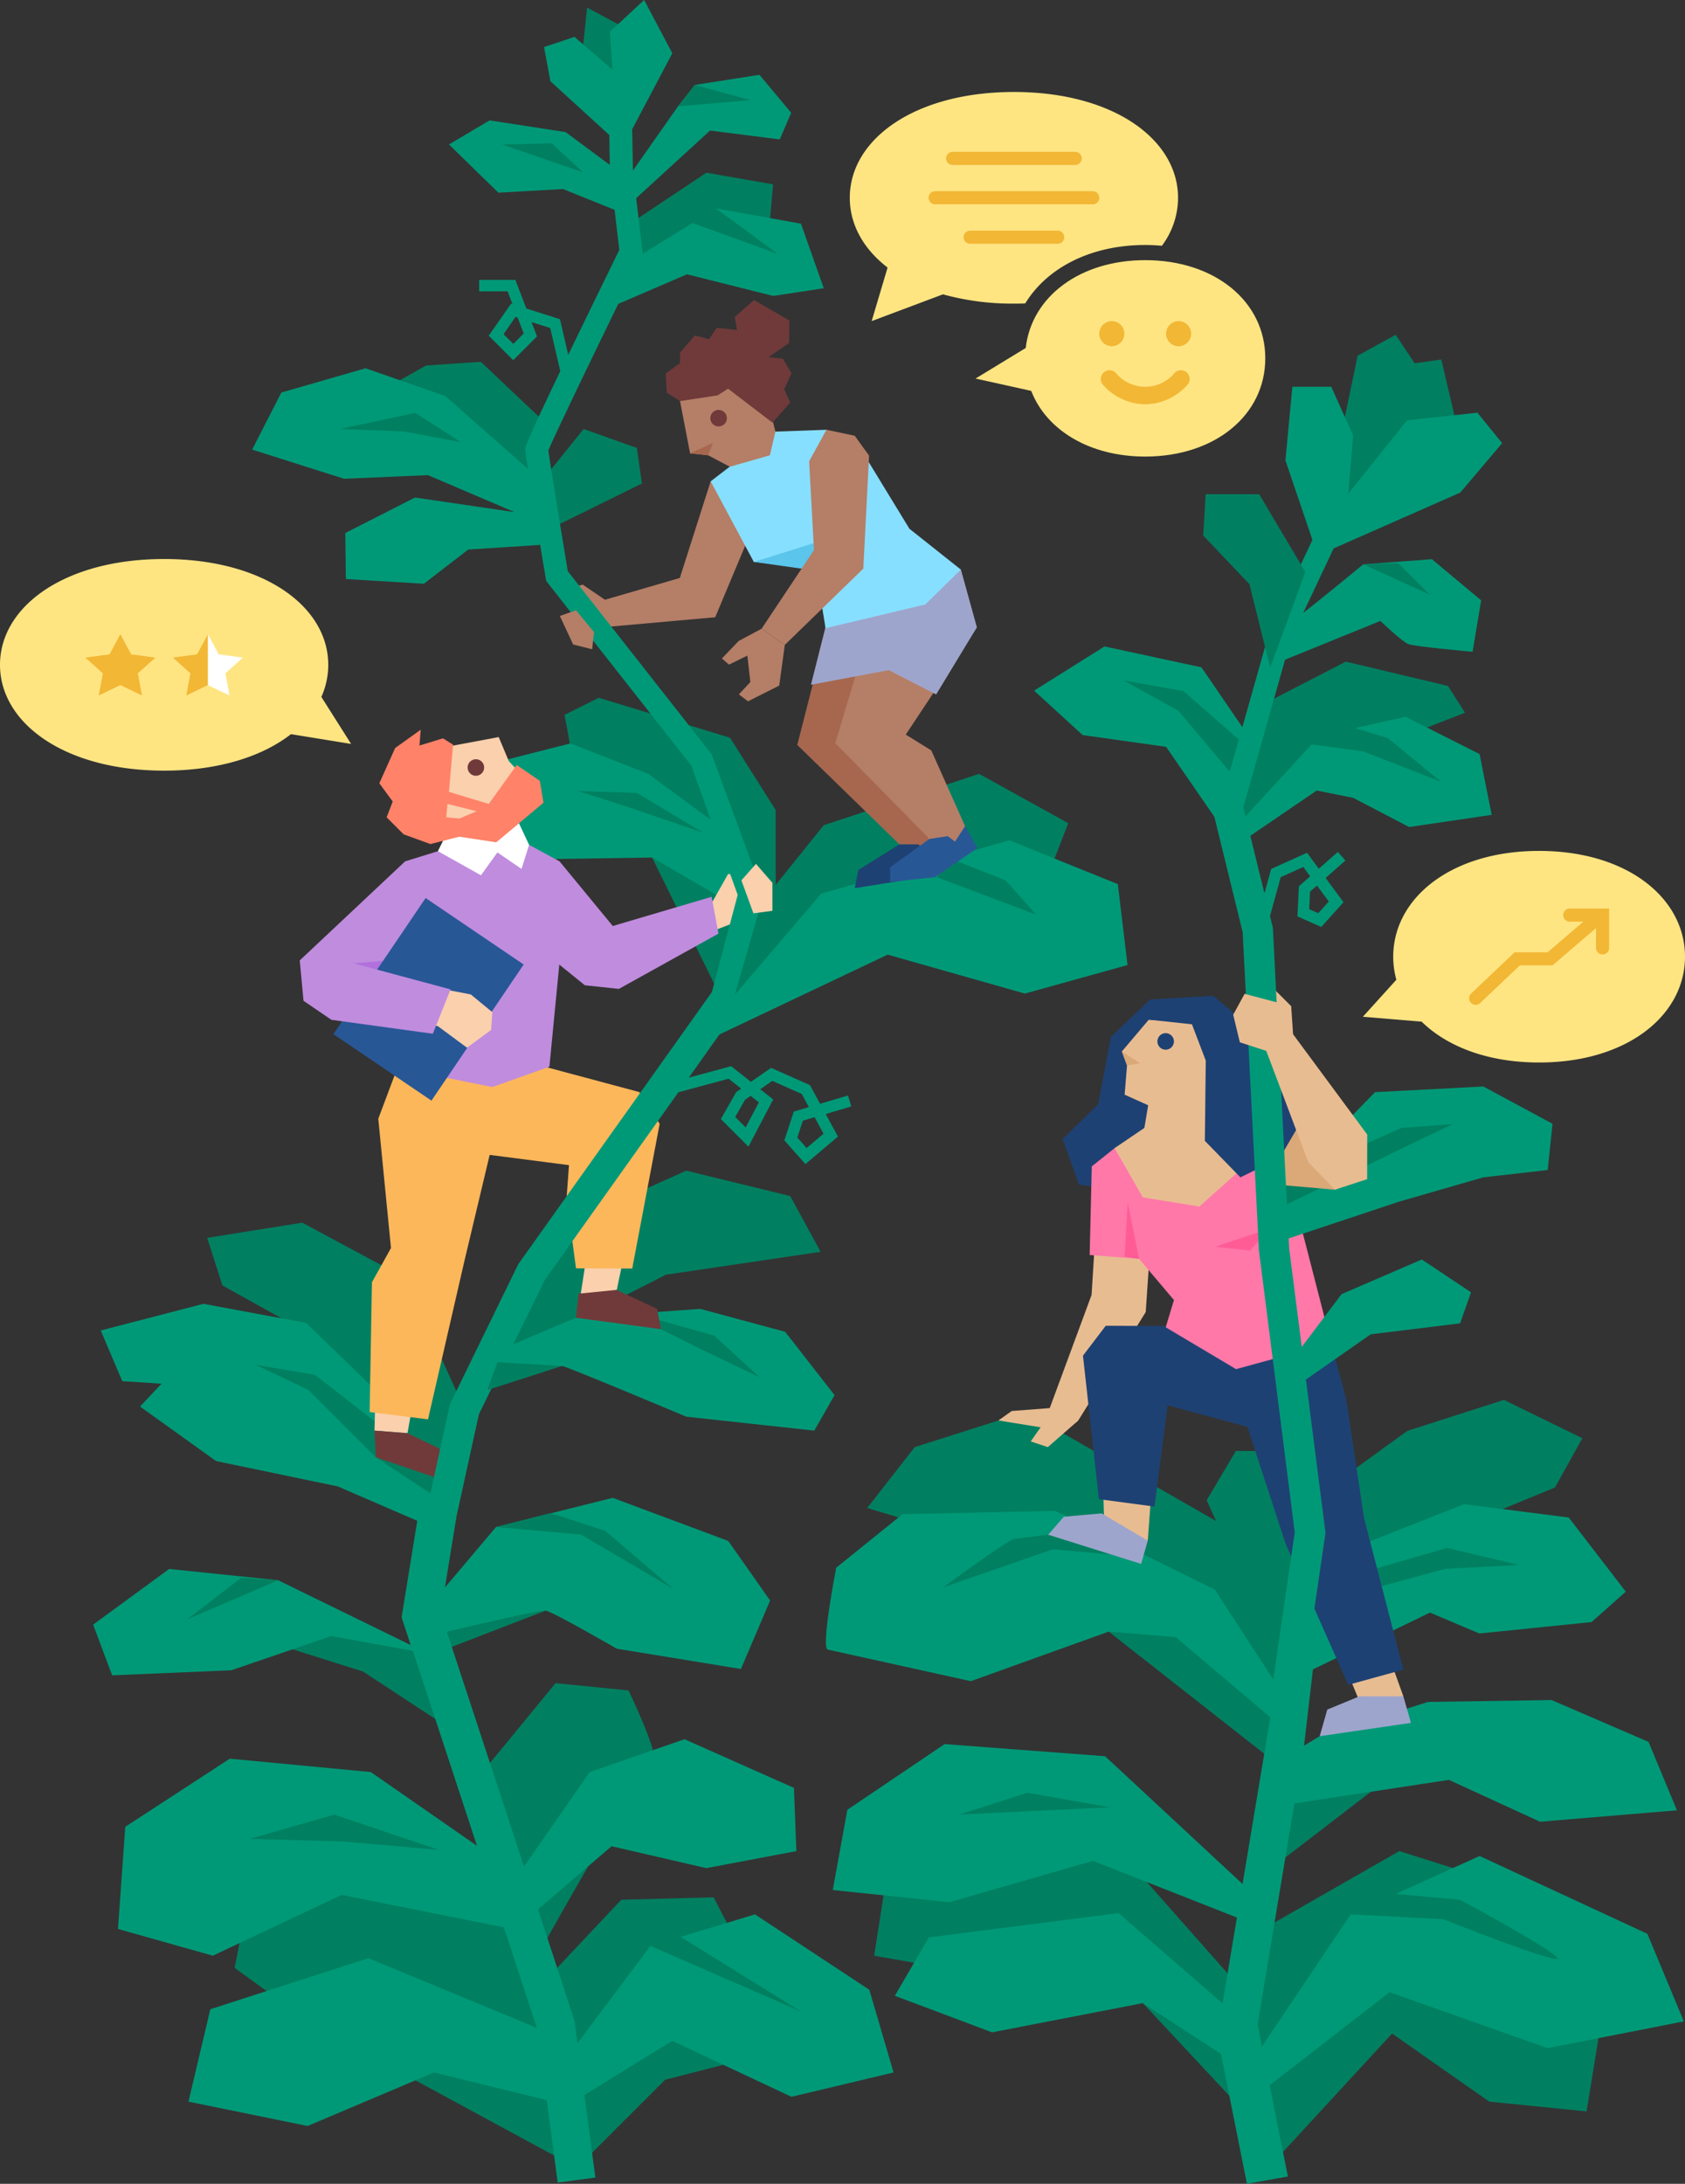 <svg id="Calque_1" data-name="Calque 1" xmlns="http://www.w3.org/2000/svg" viewBox="0 0 462 598.52"><rect x="0" y="0" width="462" height="598.52" fill="#333333" stroke="none"/><defs><style>.cls-1{fill:#ffe582;}.cls-2{fill:#e8bc91;}.cls-3{fill:#008061;}.cls-4{fill:#1e4173;}.cls-5{fill:#097;}.cls-6{fill:#ff78a8;}.cls-7{fill:#ff5c96;}.cls-8{fill:#dba878;}.cls-9{fill:#9ea5cc;}.cls-10{fill:#f2b735;}.cls-11{fill:#b57e67;}.cls-12{fill:#fad0ad;}.cls-13{fill:#a6674e;}.cls-14{fill:#87dfff;}.cls-15{fill:#5bc5eb;}.cls-16{fill:#285796;}.cls-17{fill:#703a3a;}.cls-18{fill:#fcb75b;}.cls-19{fill:#c08cde;}.cls-20{fill:#fff;}.cls-21{fill:#b170db;}.cls-22{fill:#ff8269;}</style></defs><title>Hero-Illustration</title><path class="cls-1" d="M423,234.21c-24.22,0-40,13-40,29a23.69,23.69,0,0,0,.86,6.31l-9.18,10.14L390.79,281c6.93,6.81,18.14,11.2,32.21,11.2,24.22,0,40-13,40-29S447.22,234.21,423,234.21Z" transform="translate(-1 -1)"/><polygon class="cls-2" points="300.85 329.97 299.29 354.91 287.82 385.92 277.4 386.71 273.75 389.31 289.91 394 295.64 389.31 314.14 359.6 315.97 332.58 300.85 329.97"/><polygon class="cls-3" points="412.35 383.67 385.85 392.17 369.66 403.91 365.18 413.97 359.85 397.67 338.85 397.67 330.85 411.17 333.43 416.86 289.91 391.92 273.75 389.31 250.81 396.61 237.78 413.29 270.62 423.19 303.98 447.17 348.35 482 367.12 429 396.24 420.07 426.35 407.67 433.85 394.17 412.35 383.67"/><polygon class="cls-3" points="367.03 122.51 372.24 97.49 382.67 91.76 387.88 99.57 395.18 98.53 399.35 116.25 367.68 142 367.03 122.51"/><polygon class="cls-3" points="335.73 218.46 347.01 192.67 369.01 181.33 397.01 188 401.68 195.33 374.35 206 338.01 226.33 335.73 218.46"/><polygon class="cls-3" points="350.35 510.67 379.01 488.67 353.01 490.67 350.35 510.67"/><polygon class="cls-3" points="423.68 520 383.68 507.33 346.35 528.67 337.01 541.33 306.35 506.67 247.01 510.67 243.01 514.67 239.68 536 313.35 549 341.68 579.33 350.35 591.33 381.68 557.33 408.35 576 435.01 578.67 439.68 550 423.68 520"/><polygon class="cls-2" points="342.81 278.11 346.2 267.95 354.02 275.76 347.76 279.94 342.81 278.11"/><polygon class="cls-4" points="345.35 283.42 332.6 272.92 315.35 273.92 304.6 284.17 301.1 302.67 291.35 312.17 295.85 324.67 335.21 330.3 344.07 328.74 348.5 317.27 345.35 283.42"/><path class="cls-4" d="M333.08,328.53c.78,0,12.51-3.65,12.51-3.65l-5,8.34Z" transform="translate(-1 -1)"/><polyline class="cls-5" points="352.46 452.9 353.44 451.07 367.05 425.8 401.45 412.25 430.12 415.9 445.76 436.22 436.38 444.56 405.62 447.69 392.07 441.96 355.58 459.68"/><polygon class="cls-3" points="416.57 428.93 396.76 424.24 369.66 432.05 373.31 436.22 396.24 429.97 416.57 428.93"/><polygon class="cls-2" points="380.08 451.86 384.77 464.89 374.35 470.11 366.53 451.34 380.08 451.86"/><polygon class="cls-2" points="314.7 422.24 317.68 382 302.12 395.04 302.78 418.67 314.7 422.24"/><polygon class="cls-4" points="374 416.07 369.14 383.58 364.97 368.11 328.31 363.46 303.18 363.35 296.93 371.55 301.3 410.87 316.55 412.91 320.14 385.14 342.02 391.07 352.46 423.02 369.66 461.77 384.77 457.6 374 416.07"/><polygon class="cls-2" points="286.26 389.83 282.61 395.05 287.3 396.61 295.64 389.31 286.26 389.83"/><polygon class="cls-6" points="339.43 302.87 327.9 302.92 305.6 314.67 299.35 319.67 298.77 343.96 312.32 345.01 321.88 356.3 319.62 363.77 338.9 375.24 364.97 368.11 358.71 343.79 348.98 306.35 339.43 302.87"/><path class="cls-5" d="M349.29,330.45c0-1.56,3.13-10.42,3.13-10.42l32.32,2.61-.52,7.82L351.37,341.4Z" transform="translate(-1 -1)"/><polygon class="cls-5" points="360.27 316.42 377.01 299.33 406.72 297.77 425.68 308 424.35 320.67 406.67 322.68 383.21 329.45 360.27 316.42"/><polygon class="cls-3" points="398.33 308.08 384.25 309.13 350.37 324.24 350.89 331.02 386.34 313.82 398.33 308.08"/><polygon class="cls-7" points="348.03 336.75 333.17 341.7 342.81 342.75 348.03 336.75"/><polygon class="cls-8" points="347.59 306.35 344.81 316.77 351.15 324.76 366.01 326.06 372.26 312.77 362.36 307.56 347.59 306.35"/><polygon class="cls-7" points="309.19 329.45 308.35 344.42 312.32 345.01 309.19 329.45"/><polygon class="cls-2" points="339.1 303.92 328.6 280.92 314.98 279.46 307.6 288.17 309.01 292 308.36 300.02 314.81 302.92 313.77 309.13 305.6 314.67 313.35 328.17 328.85 330.67 340.6 320.17 339.1 303.92"/><circle class="cls-4" cx="320.6" cy="286.42" r="2.27" transform="translate(-109.28 315.06) rotate(-45.73)"/><polygon class="cls-4" points="314.98 279.46 326.6 280.17 330.6 290.67 330.35 312.67 340.1 322.67 350.85 317.42 357.6 305.92 349.35 285.67 334.68 277.67 321.98 274.78 314.98 279.46"/><path class="cls-5" d="M452.68,531l-46-21.33-35.33,16L347,561.87l-1.2-6,10.1-60.61,42.36-6.45,25,11.47,37.53-3.13L453,478.4l-26.58-11.47-33.88.52-29.71,9.38-4.28,2.62,3.12-26.79-2.09,1.6,4.85-33.17-5.37-42,17.77-12.4,24.5-3,3-8.5-13.5-9-22,9.5-10.91,14.47-3.45-27L350,255.26l-.79-3.2,2.95-10.66,6.18-2.79,1.89,2.56-3.1,2.73-.39,8.26,6.52,2.9,6.11-6.79-4.91-6.65,5.43-4.78-2.07-2.35-5.23,4.6-3.23-4.37-9.82,4.43-1.85,6.69-3.87-15.78,18.2-12.4,10,2,15.33,8L410,224.33l-3.33-16.67-20.29-10.21-23.65,5.29-20.24,22-.6-2.44,11.45-40.5,26.14-10.62s5.88,5.63,7.64,6.34,17.64,2.11,17.64,2.11l2.35-14.09L393.6,154.26l-18.82,1.41s-10.71,8.84-16.47,13.33l8.35-17.7L401.39,136l11.47-13.55-6.78-8.34-19.29,2.09-16.12,20.12,1.33-16L366,107H355.35l-1.91,20.16,7.41,21.8-11.77,25-7.44,26.34L330.42,183.9l-26.58-5.73-19.3,12.11,13.3,12.18,22.88,3.22,13.24,19.18,7.76,31.62,4.46,87.22L356,421l-5.89,40.31-16-24.63-43.8-21.59-41.84.9-18.19,14.67s-4.32,22-2.29,22.45l39.19,8.65L305,448.17l18.37,1.5,25.93,22-7.61,45.68L304,482.33,260,479l-26.67,18-4,22,32,3.33L300.68,511l39.46,15.54-3.93,23.55-28.53-24.77-52,6.67-9.33,16L273,558l41.33-8,21.44,13.89,7.12,35.62,11.22-2-5-25L382,547l43.33,15.33L462.68,555ZM365.33,248.07l-2.89,3.21-2.48-1.1.23-4.8,1.91-1.68Z" transform="translate(-1 -1)"/><polygon class="cls-2" points="354.54 283.45 354.02 275.76 341.25 272.38 338.12 278.11 339.95 285.67 347.19 288.01 358.71 318.51 366.01 326.06 374.85 323.17 374.87 310.95 354.54 283.45"/><polygon class="cls-8" points="307.6 288.17 312.6 291.42 309.01 292 307.6 288.17"/><polygon class="cls-3" points="348.27 182.97 342.57 160.1 329.9 146.77 330.57 135.44 345.24 135.44 357.9 156.77 348.27 182.97"/><polygon class="cls-3" points="339.67 202.68 324.5 189.41 308.03 186.46 323.07 194.78 337.17 211.51 339.67 202.68"/><polygon class="cls-3" points="354.77 203.4 373.73 205.92 395.1 214.26 380.51 202.27 363.31 197.06 354.77 203.4"/><polygon class="cls-3" points="373.79 154.67 392.05 162.99 383.36 154.31 373.79 154.67"/><polygon class="cls-9" points="384.77 464.89 386.86 472.19 361.84 475.84 363.92 468.54 372.79 464.89 384.77 464.89"/><path class="cls-3" d="M309.55,427.35l-19.9-1.73-30.06,10.44s17.85-13.14,19.49-13.31,24.7-3.09,24.7-3.09Z" transform="translate(-1 -1)"/><polygon class="cls-9" points="312.88 428.62 314.7 422.24 302.04 414.77 291.69 415.69 287.4 420.62 312.88 428.62"/><polygon class="cls-3" points="263.01 497.33 281.68 491.33 304.35 495.33 263.01 497.33"/><path class="cls-3" d="M371.35,525.67,396.68,527s32,12.67,31.33,10.67-26.67-16-26.67-16l-22-2Z" transform="translate(-1 -1)"/><path class="cls-10" d="M431.4,250a1.8,1.8,0,1,0,0,3.6h3.73l-9.8,8.4h-9.05l-11.92,11.29a1.8,1.8,0,0,0,2.48,2.61l10.88-10.31h8.95l11.93-10.23v5.43a1.8,1.8,0,0,0,3.6,0V250Z" transform="translate(-1 -1)"/><polygon class="cls-3" points="104.35 107.17 116.85 100.17 131.85 99.17 150.35 116.67 148.55 131.81 160.02 117.57 174.61 122.78 176 132.51 151.33 144.67 104.35 107.17"/><polygon class="cls-3" points="168.18 76.94 172.68 61.33 193.68 47.33 211.97 50.53 210.92 62.35 168.18 76.94"/><polygon class="cls-3" points="168.27 22.59 159.68 14.33 160.97 2.08 170.71 7.3 168.27 22.59"/><path class="cls-1" d="M279,26.21c-27.25,0-45,13-45,29,0,7.33,3.72,14,10.36,19.12L240,89l19.54-7.33A71.15,71.15,0,0,0,279,84.21c1.05,0,2.09,0,3.11-.06,6-9.79,18-16,32.89-16,1.56,0,3.08.08,4.57.21A22,22,0,0,0,324,55.21C324,39.2,306.25,26.21,279,26.21Z" transform="translate(-1 -1)"/><path class="cls-3" d="M269.44,213.09l-42.59,14.08-13.18,16.36V223l-12.51-19.81-36-10.95-9.38,4.69s2.08,10.42,2.08,13L179.78,236,198,273l4.6-2.56-5.13,9.68,89.13-34.75,7.3-18.76Z" transform="translate(-1 -1)"/><polygon class="cls-11" points="166.27 164.65 159.76 160.22 157.15 161 164.97 169.6 166.27 164.65"/><polygon class="cls-5" points="204.84 250.14 178.78 235.02 144.9 235.54 125.61 211.57 156.37 203.75 177.74 212.09 196.85 226.16 204.84 250.14"/><polygon class="cls-12" points="195.12 247.53 199.63 239.54 206.58 239.89 205.35 251.33 194.94 255.35 193.38 252.05 195.12 247.53"/><polygon class="cls-3" points="158.45 216.78 174.61 217.3 192.86 228.25 171.49 220.95 158.45 216.78"/><path class="cls-13" d="M228.85,168.92l-9.25,36.25,28,27.25,9.25,3.75-1.22-11.09s-14.89-19.79-14.37-22.13,8.89-43,8.89-43Z" transform="translate(-1 -1)"/><polygon class="cls-11" points="242.7 158.1 229.01 203.67 254.85 229.92 264.61 226.42 255.35 205.67 248.35 201.33 267.83 171.95 263.44 156.1 242.7 158.1"/><polygon class="cls-9" points="222.35 187.67 243.68 183.67 256.68 190.33 267.83 171.95 263.44 156.1 228.1 164.92 222.35 187.67"/><polygon class="cls-11" points="186.4 158.4 161.32 165.7 160.94 172.3 196.1 169.17 207.35 142.33 194.85 131.92 186.4 158.4"/><polygon class="cls-14" points="194.85 131.92 206.68 154 223.68 155.67 226.35 172.17 253.68 165.67 263.44 156.1 249.35 144.92 237.6 125.67 226.6 117.79 212.6 118.29 194.85 131.92"/><path class="cls-15" d="M207.68,155c.42-.08,20.17-6.33,20.17-6.33l-2.5,4,3,5.25Z" transform="translate(-1 -1)"/><polygon class="cls-11" points="221.85 126.42 223.18 150.75 208.81 172.32 215.18 176.75 236.71 155.84 238.29 124.88 234.35 119.42 226.6 117.79 221.85 126.42"/><polygon class="cls-11" points="208.81 172.32 202.53 175.67 197.93 180.47 199.88 182.15 204.92 179.68 205.73 186.93 202.59 190.31 205.09 192.21 213.65 187.9 215.18 176.75 208.81 172.32"/><path class="cls-5" d="M307.49,243.31l-29.71-12-51.6,14.59-23.71,27.74,7.88-27.33-14.24-38.6-39.43-50.16c-1.09-6.57-2.5-15.1-3.6-21.94-.86-5.33-1.54-9.63-1.73-11.16,1.45-3.6,10.81-23,19.16-40.16l18.84-8.11L213,82.11,226.86,80,220.61,62.3l-23.28-4.17-20.1,12.41-1.8-15.22,20.26-18.54,19.11,2.43,3.13-7.3L209.23,21.5l-17.72,2.78-4.6,5.85L174.53,47.76l0-.4-.19-10.95,11-20.81L177.61,1l-9.38,8.69.7,10.42-10.42-9-8.34,2.78,1.74,9.38L168.06,38l.14,8.19-12.14-9L135.22,34l-11.12,6.6,13.55,13.21,17.72-1,14.14,5.7,1.29,11c-5.93,12.1-10.49,21.47-14,28.74l-2.27-9.77-9.22-2.93-3-7.83h-9.93v3.13h7.79l1.34,3.49-.37-.12L135,93l6.72,6.72,6.52-6.52-1.51-3.93,5.14,1.64,2.75,11.82c-9.6,20-9.6,20.77-9.6,21.44,0,.41.28,2.38.73,5.35l-22.62-19.95-21.89-7.64-23.1,6.65-8,15.64,25.19,8,23-1,23.76,10.14-27.31-4-19.11,9.73.16,12.6,21.39,1.3,12.16-9.38,19.73-1.27c.5,3.05,1,6.13,1.51,9.08l.13.79,39.8,50.62,12.71,35.44-8.79,33.12,3,5.49,46.91-22.24L282,273.31l28.15-7.82ZM141.73,95.25l-2.66-2.66,3.29-4.75.56.18,1.68,4.37Z" transform="translate(-1 -1)"/><polygon class="cls-3" points="256.85 240.42 284.07 250.66 275.74 241.28 261.14 235.54 256.85 240.42"/><polygon class="cls-4" points="246.6 231.42 235.35 238.42 234.35 243.42 251.6 240.67 259.45 232.42 254.6 234.17 251.85 231.42 246.6 231.42"/><polygon class="cls-16" points="264.61 226.42 268 232.42 256.35 240.42 244.1 241.67 244.1 237.67 254.85 229.92 264.61 226.42"/><polygon class="cls-11" points="186.45 109.93 189.21 124.26 194.16 124.78 200.1 127.92 211.1 124.78 212.6 118.29 210.85 111.17 194.94 97.93 187.49 103.68 186.45 109.93"/><polygon class="cls-17" points="186.45 109.93 196.76 108.36 199.63 106.53 211.79 115.83 216.68 110.33 215.01 106.67 217.01 102.33 214.68 98.33 209.01 97.67 204.06 90.64 196.5 89.85 194.42 92.98 190.51 91.94 186.45 96.64 186.45 99.51 182.54 102.38 182.8 107.59 186.45 109.93"/><polygon class="cls-17" points="203.33 97.06 201.44 86.92 206.74 82.23 216.42 87.83 216.35 94 208.68 99.33 203.33 97.06"/><circle class="cls-17" cx="197.03" cy="114.61" r="2.27"/><polygon class="cls-13" points="189.21 124.26 195.46 121.39 194.16 124.78 189.21 124.26"/><polygon class="cls-11" points="153.5 168.82 157.93 167.26 162.88 173.25 162.36 177.94 157.15 176.64 153.5 168.82"/><polygon class="cls-12" points="207.28 236.76 203.28 241.28 206.58 250.31 211.79 249.62 211.79 241.97 207.28 236.76"/><path class="cls-10" d="M295.8,46.21H262.2a1.8,1.8,0,1,1,0-3.6h33.6a1.8,1.8,0,1,1,0,3.6Z" transform="translate(-1 -1)"/><path class="cls-10" d="M300.6,57H257.4a1.8,1.8,0,1,1,0-3.6h43.2a1.8,1.8,0,1,1,0,3.6Z" transform="translate(-1 -1)"/><path class="cls-10" d="M291,67.81H267a1.8,1.8,0,0,1,0-3.6h24a1.8,1.8,0,1,1,0,3.6Z" transform="translate(-1 -1)"/><path class="cls-1" d="M315,72.3c-17.89,0-31.18,10-32.76,24.07l-13.76,8.38,15.26,3.38c4.2,10.81,16.07,18,31.26,18,19.07,0,32.92-11.32,32.92-26.92S334.07,72.3,315,72.3Z" transform="translate(-1 -1)"/><circle class="cls-10" cx="304.84" cy="91.45" r="3.44"/><circle class="cls-10" cx="323.16" cy="91.45" r="3.44"/><path class="cls-10" d="M315,111.81a15.77,15.77,0,0,1-11.59-5.36,2.4,2.4,0,0,1,3.53-3.25,10.44,10.44,0,0,0,16.12,0,2.4,2.4,0,0,1,3.53,3.25A15.77,15.77,0,0,1,315,111.81Z" transform="translate(-1 -1)"/><polygon class="cls-3" points="205.8 27.45 190.51 23.28 185.91 29.13 205.8 27.45"/><polygon class="cls-3" points="137.69 39.62 151.25 39.27 159.93 47.26 137.69 39.62"/><polygon class="cls-3" points="196.33 57.13 213.35 69.64 187.68 60.33 196.33 57.13"/><polygon class="cls-3" points="93.24 117.57 113.85 113.17 126.35 121.17 110.67 118.26 93.24 117.57"/><polygon class="cls-3" points="79.75 362.73 60.98 352.3 56.81 339.27 82.87 335.1 111.02 350.22 127.35 386.18 120.4 404.95 79.75 362.73"/><polygon class="cls-3" points="138.82 362.55 161.75 332.67 188.16 320.85 216.66 327.8 225 343.09 182.6 349.35 142.99 369.5 134.65 371.59 138.82 362.55 138.82 362.55"/><path class="cls-3" d="M206,539l-9.33-18-25.33.67L150,544.33l-2.54-6.7.54,0s29.33-52.67,32-53.33-6.67-20-6.67-20l-20-2-20,24.33-1.83,39.22L91.35,514.33,70,517l-4.67,23.33L92,559.67l13,6.13,49,26.54,4,4L183.35,571l26-6.67Z" transform="translate(-1 -1)"/><polygon class="cls-3" points="116.93 452.56 84.26 441.44 67.58 448.04 99.55 458.12 123.88 474.1 116.93 452.56"/><polygon class="cls-3" points="115.54 442.83 149.59 441.44 120.75 452.56 115.54 442.83"/><polygon class="cls-5" points="122.14 411.55 118.32 418.5 92.6 407.38 59.24 400.43 38.39 385.49 44.3 379.23 33.53 378.54 27.62 364.64 55.77 357.34 83.92 362.55 105.81 383.75 122.14 411.55"/><polygon class="cls-3" points="108.24 393.83 86.35 376.8 70.02 374.02 84.61 380.97 103.03 399.39 108.24 393.83"/><polygon class="cls-12" points="103.03 377.84 102.68 392.09 111.72 392.79 115.19 373.67 103.03 377.84"/><polygon class="cls-3" points="103.03 399.39 121.79 401.47 124.57 413.64 103.03 399.39"/><polygon class="cls-17" points="102.68 392.09 103.03 399.39 123.53 406.34 124.22 403.21 120.4 396.96 111.72 392.79 102.68 392.09"/><polygon class="cls-12" points="161.06 342.75 158.97 356.3 169.01 354 172.53 337.19 161.06 342.75"/><polygon class="cls-18" points="175.31 299.31 146.12 291.49 130.02 293.57 108.94 292.71 103.72 306.61 107.2 342.05 101.98 351.43 101.35 387 117.35 389 127.27 345.87 134.26 316.52 156.01 319.33 155.35 328.33 157.93 347.61 173.35 347.67 180.87 308 175.31 299.31"/><path class="cls-19" d="M196.11,246.79l-27.1,8-14.59-17.72-8.34-4.52s-26.41,2.43-25,1.74l-9,2.78-28.84,27.1,26.76,29.54L136,298.92l15.64-5.56,2.71-28,7,5.67,9.33,1L198,256.87Z" transform="translate(-1 -1)"/><polygon class="cls-12" points="118.22 205.47 136.74 202.01 139.51 208.61 145.07 214.52 142.29 225.64 136.82 232.07 119.09 229.11 118.22 205.47"/><circle class="cls-17" cx="130.48" cy="210.35" r="2.27"/><polygon class="cls-20" points="122.83 227.72 136.04 230.85 142.29 225.64 145.07 231.55 142.99 238.15 136.39 233.63 131.87 239.89 120.06 233.28 122.83 227.72"/><polygon class="cls-21" points="107.2 263.17 94.34 264.21 101.98 269.08 107.2 263.17"/><rect class="cls-16" x="95.97" y="258.63" width="45.07" height="32.48" transform="translate(-176.52 217.76) rotate(-55.87)"/><polygon class="cls-12" points="120.06 270.81 129.09 272.55 135 277.42 134.65 282.28 128.05 287.15 120.06 281.24 110.33 278.81 120.06 270.81"/><polygon class="cls-19" points="82.18 263.17 83.22 274.29 90.86 279.5 118.67 283.32 123.53 271.16 96.42 263.87 82.18 263.17"/><path class="cls-5" d="M216.06,313.53l5.78,6.51,8.91-7.54-3.35-6.18,7-2.08-.89-3-7.66,2.27-2.77-5.11-10.67-4.74-5.52,3.84-5.43-4.29-11.61,3.14,12-16.9-3.6-9.45-55.17,77.51L124.39,385.8l-7.06,32.11,8.15,1.79,6.84-31.13,4.66-9.49c6.05-1.3,17.37-3.71,18.13-3.71,1,0,34.05,13.9,34.05,13.9l35.1,3.82,5.56-9.73L216.27,366,193,359.73l-34.05,2.43s-10.36,4.24-17.26,7.33l8.69-17.7L187,300.36l13.77-3.72,3.45,2.72-1.35.94-4.22,7.4,7.56,7.56L213,302.32l-3.55-2.8,3.29-2.29,8.09,3.6,1.95,3.59-4.13,1.23ZM205.45,310l-2.87-2.87,2.69-4.71,1.55-1.08,2.25,1.78Zm15.69-1.86,3.21-.95,2.45,4.52-4.64,3.93-2.56-2.87Z" transform="translate(-1 -1)"/><polygon class="cls-3" points="180.87 361.86 195.81 366.03 208.32 377.5 192.34 369.85 180.52 363.94 170.09 359.77 180.87 361.86"/><path class="cls-5" d="M239.35,546.33,208,525.67l-28.67,8.67-20,26.65-.82-6.18-10-30.51L168.68,507l26,6,24.67-4.67L218.68,491l-30-13.33-26,9-18,25.9-21.17-64.36c7.65-1.83,25.49-6,27.13-5.77,2.09.35,19.46,10.42,19.46,10.42l34.05,5.56,8-18.76-11.47-16.33L169,411.51l-32,8-14,16.56,3.12-19.2-10.29-1.67-4.72,29.06,2.5,7.6L77.27,434.1,47.39,431,26.54,446.26l5.21,13.9,32.66-1.39,27.45-9.38,22.35,4.06,17.58,53.44-29.12-20.22L64,483,35.35,501.67l-2,28,26,7.33,35.33-16.67,44.47,8.89,9.07,27.58L102,537.67l-43.33,14-6,25.33,32.67,6.67L120,569l30.91,7.58,3,22.6,10.33-1.38-3-22.64,24.1-14.83L218,575.67,246,569Z" transform="translate(-1 -1)"/><polygon class="cls-17" points="157.93 361.16 158.63 354.56 169.05 353.52 180.17 358.73 181.22 364.29 157.93 361.16"/><polygon class="cls-3" points="154.11 374.37 136.39 373.33 133.61 380.97 154.11 374.37"/><polygon class="cls-3" points="136.04 418.5 159.32 420.59 184.69 435.53 165.93 419.54 150.98 414.68 136.04 418.5"/><polygon class="cls-3" points="51.25 443.87 66.19 432.4 76.27 433.1 51.25 443.87"/><polygon class="cls-22" points="124.22 204.09 121.44 202.36 115.01 204.33 115.35 200 108.35 205 104.01 214.67 107.68 219.67 106.01 224 110.68 228.67 118.01 231.33 128.05 228.77 123.01 218 124.22 204.09"/><polygon class="cls-3" points="68.35 504 91.68 497.33 120.35 507 93.68 504.67 68.35 504"/><polygon class="cls-3" points="178.35 533.33 219.68 551.33 186.35 530.67 178.35 533.33"/><polygon class="cls-22" points="119.68 216 134.01 220.33 141.68 209.67 148.01 214 149.01 220 142.29 225.64 136.04 230.85 121.68 228.67 119.68 216"/><polygon class="cls-12" points="122.68 220.33 122.35 224 126.01 224.33 130.68 222.33 122.68 220.33"/><path class="cls-1" d="M97.27,204.89,89.11,192A21.37,21.37,0,0,0,91,183.21c0-16-17.75-29-45-29s-45,13-45,29,17.75,29,45,29c14.88,0,26.91-3.87,34.78-10Z" transform="translate(-1 -1)"/><polygon class="cls-20" points="57 173.81 59.97 179.34 66.6 180.23 61.8 184.54 62.93 190.62 57 187.75 54.01 182.67 57 173.81"/><polygon class="cls-10" points="33 173.81 35.97 179.34 42.6 180.23 37.8 184.54 38.93 190.62 33 187.75 27.07 190.62 28.2 184.54 23.4 180.23 30.03 179.34 33 173.81"/><polyline class="cls-10" points="57 187.75 51.07 190.62 52.2 184.54 47.4 180.23 54.03 179.34 57 173.81"/><path class="cls-11" d="M255.85,230.92l5-.75,2,1.5,2.77-4.25-10-2.35S254.85,231.42,255.85,230.92Z" transform="translate(-1 -1)"/></svg>